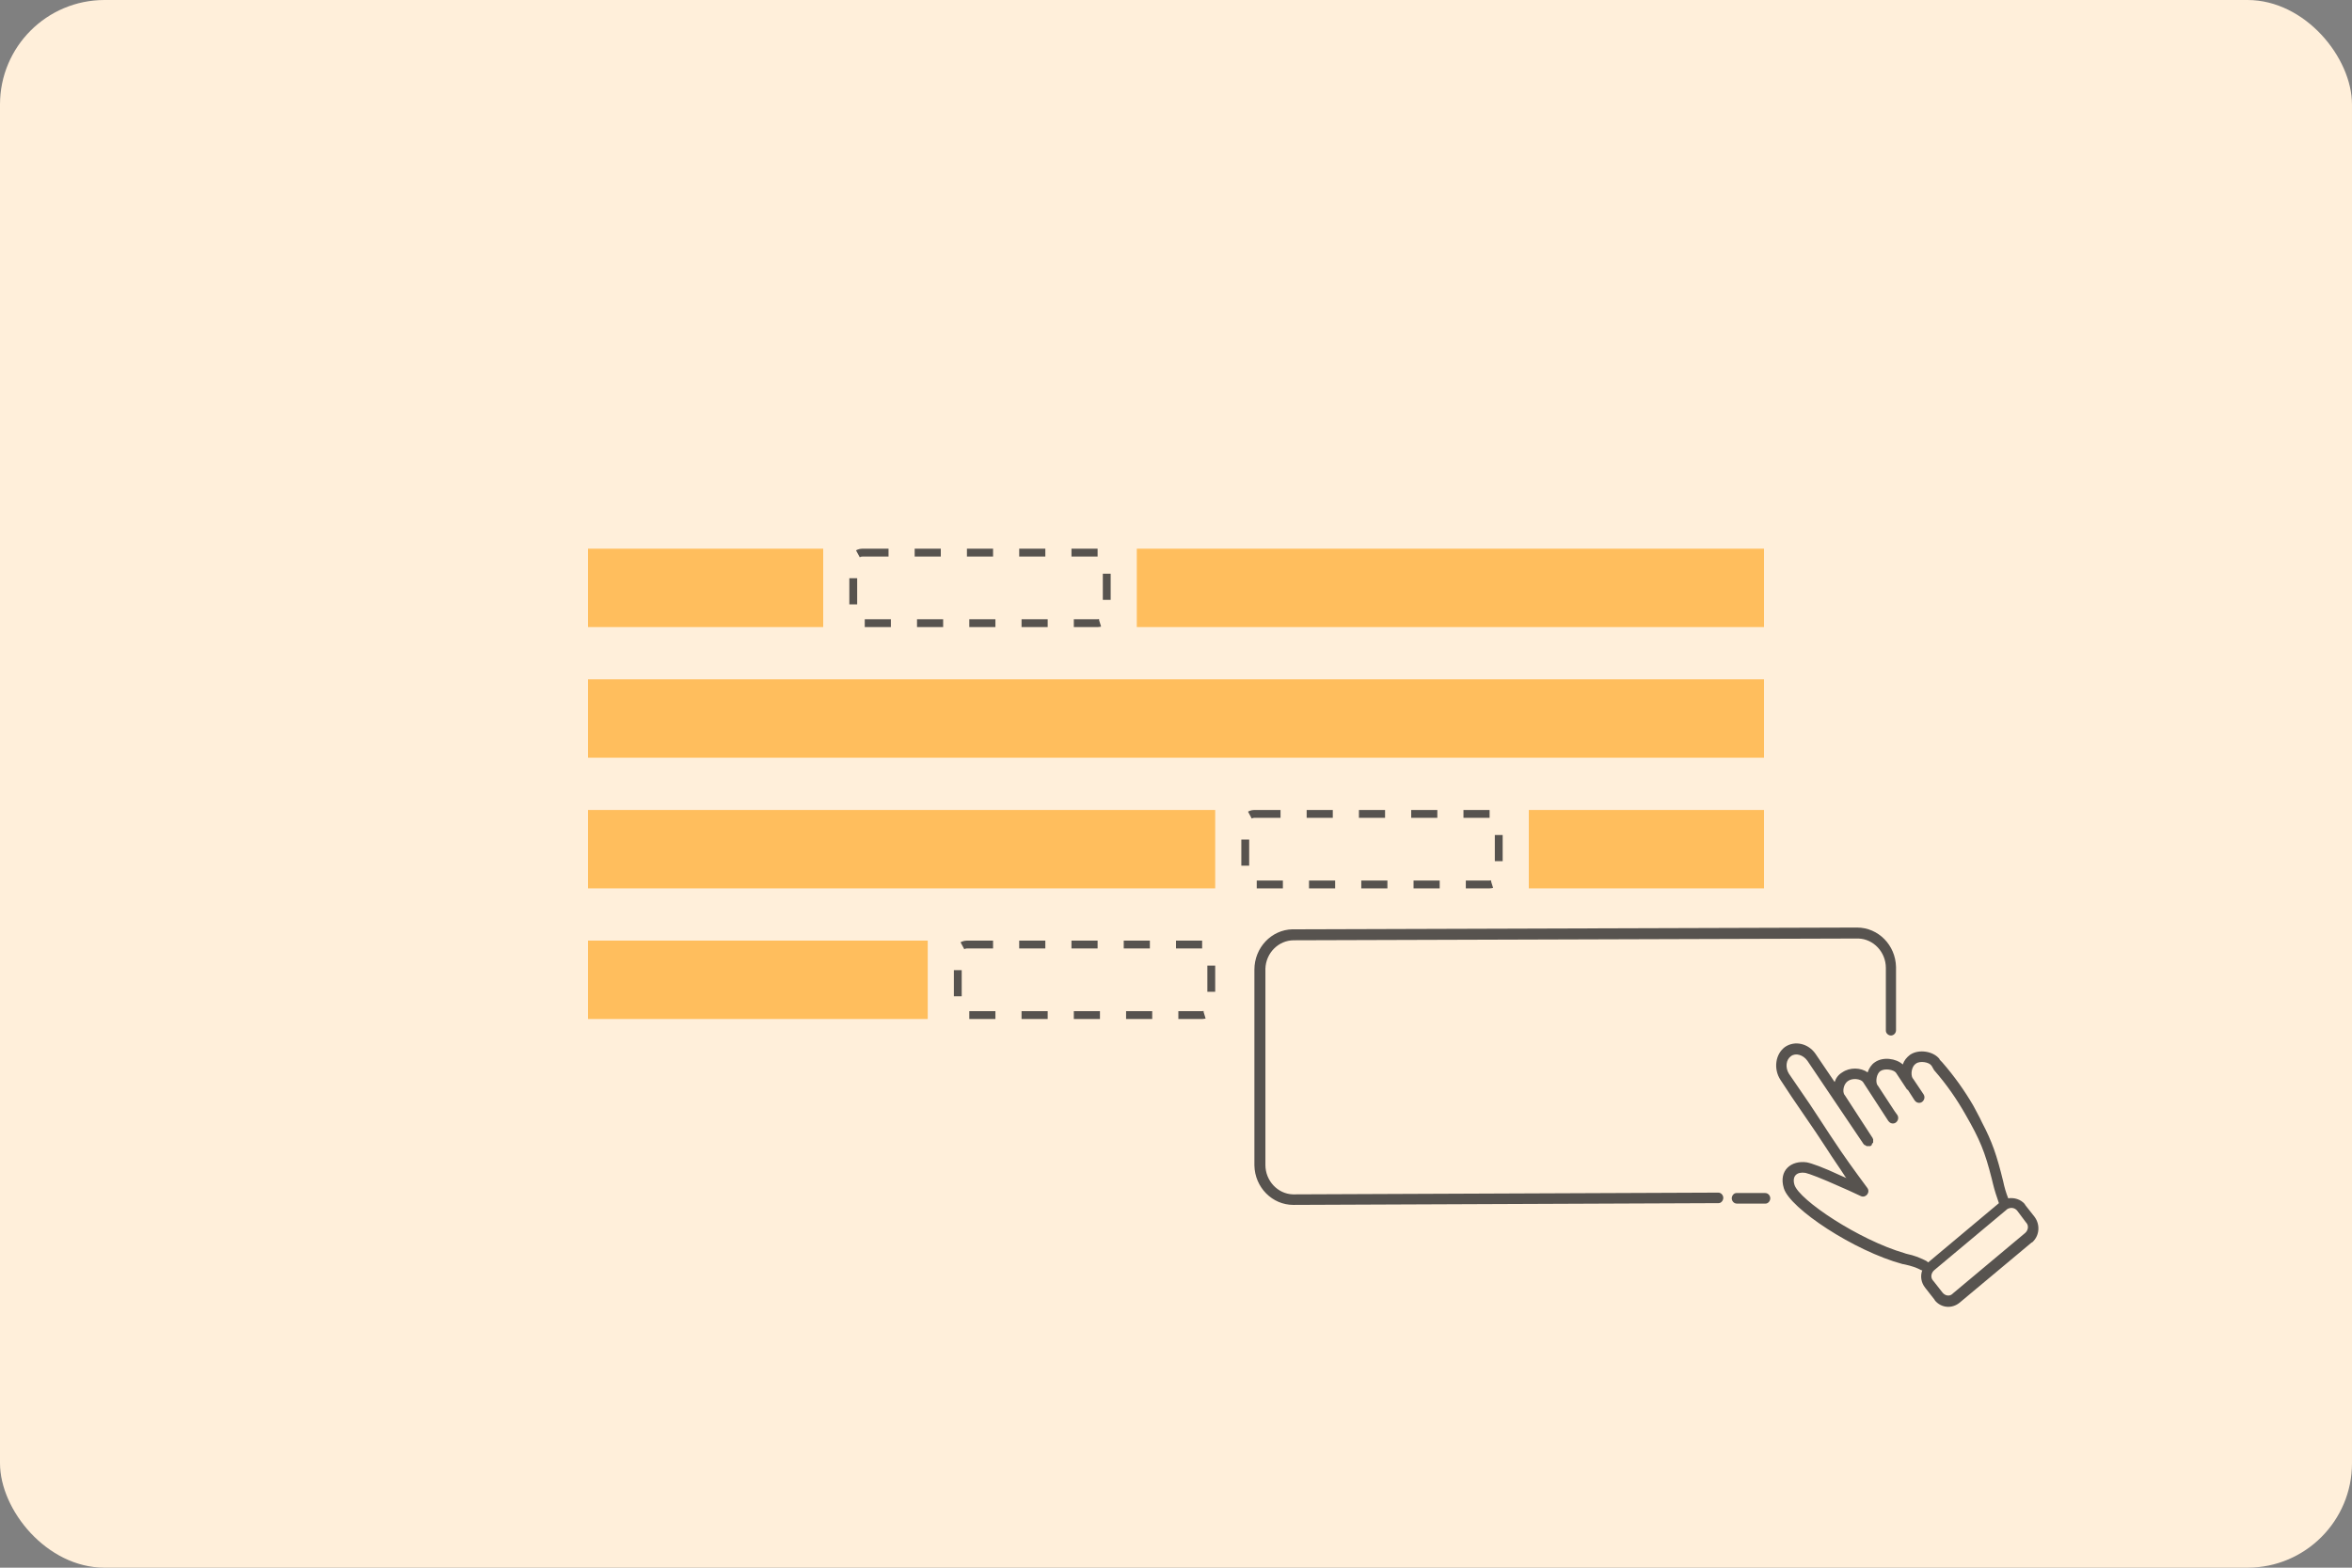 <svg width="100%" height="100%" viewBox="0 0 90 60" fill="none" xmlns="http://www.w3.org/2000/svg">
<rect x="0" y="0" width="90" height="60" fill="#808080" stroke="none"/>
<rect width="90" height="60" rx="4" fill="#FFEFDA"/>
<rect width="90" height="50" transform="translate(0 5)" fill="#FFEFDA"/>
<rect x="22.5" y="21" width="9" height="3" fill="#FFBE5D"/>
<rect x="32.65" y="21.15" width="9.7" height="2.7" rx="0.35" stroke="#57534F" stroke-width="0.3" stroke-dasharray="1 1"/>
<rect x="43.5" y="21" width="24" height="3" fill="#FFBE5D"/>
<rect x="22.5" y="26" width="45" height="3" fill="#FFBE5D"/>
<rect x="22.5" y="31" width="24" height="3" fill="#FFBE5D"/>
<rect x="47.65" y="31.15" width="9.7" height="2.7" rx="0.35" stroke="#57534F" stroke-width="0.3" stroke-dasharray="1 1"/>
<rect x="58.5" y="31" width="9" height="3" fill="#FFBE5D"/>
<rect x="22.5" y="36" width="13" height="3" fill="#FFBE5D"/>
<rect x="36.65" y="36.15" width="9.7" height="2.7" rx="0.35" stroke="#57534F" stroke-width="0.3" stroke-dasharray="1 1"/>
<path d="M48.484 36.468L48.968 35.984L49.452 35.742H51.145H68.565H71.226L71.952 36.226L72.436 36.952V39.371V40.823H71.952L71.468 41.307L70.742 41.065L70.016 41.791L69.532 40.581L68.807 40.097L68.323 40.339L68.081 41.065L70.258 44.21L70.984 45.42L70.742 45.178H70.016L69.532 44.694H68.807L68.565 44.936V45.42V45.904H55.016H51.871H49.694H48.968L48.484 45.42L48.242 45.178V43.968V43V41.791V40.339V38.887V37.436L48.484 36.468Z" fill="#FFEFDA"/>
<path d="M67.546 45.661C67.659 45.661 67.74 45.762 67.74 45.863C67.74 45.964 67.659 46.065 67.562 46.065H67.546H66.46C66.347 46.065 66.266 45.964 66.266 45.863C66.266 45.762 66.347 45.661 66.444 45.661H66.46H67.546ZM69.474 40.337L70.203 41.412C70.251 41.261 70.349 41.127 70.495 41.043C70.786 40.841 71.207 40.858 71.466 41.043C71.515 40.891 71.612 40.74 71.742 40.656C72.05 40.438 72.552 40.505 72.811 40.74C72.86 40.589 72.957 40.471 73.087 40.371C73.427 40.136 73.994 40.236 74.221 40.539V40.556L74.318 40.656C74.788 41.194 75.177 41.748 75.501 42.302L75.565 42.42L75.663 42.605L75.76 42.789L75.841 42.957C76.23 43.696 76.408 44.217 76.651 45.208C76.7 45.443 76.764 45.661 76.845 45.863C77.072 45.829 77.315 45.897 77.477 46.081L77.493 46.115L77.85 46.568C78.077 46.871 78.044 47.291 77.769 47.543L77.736 47.559L74.982 49.86C74.691 50.096 74.285 50.062 74.043 49.776L74.026 49.743L73.67 49.289C73.508 49.088 73.475 48.836 73.556 48.617H73.54H73.524C73.346 48.517 73.135 48.45 72.908 48.399L72.827 48.382H72.811C70.948 47.879 68.486 46.249 68.259 45.477C68.048 44.788 68.55 44.402 69.134 44.486C69.312 44.519 69.749 44.67 70.43 44.99L70.656 45.09L70.624 45.057C70.365 44.654 70.122 44.318 69.911 43.982L69.49 43.344L68.939 42.537C68.696 42.185 68.421 41.782 68.129 41.328C67.854 40.908 67.935 40.337 68.307 40.068C68.68 39.816 69.198 39.934 69.474 40.337ZM76.797 46.283L76.781 46.3L74.01 48.617C73.897 48.718 73.864 48.886 73.962 49.004L73.978 49.021L74.334 49.474C74.431 49.592 74.593 49.625 74.707 49.525L74.723 49.508L77.493 47.19C77.607 47.089 77.639 46.921 77.542 46.804L77.526 46.787L77.186 46.333C77.088 46.216 76.926 46.199 76.797 46.283ZM68.534 40.421C68.34 40.556 68.307 40.858 68.453 41.093L69.247 42.252L69.701 42.941C69.814 43.108 69.911 43.26 70.008 43.411L70.154 43.629C70.527 44.2 70.964 44.805 71.45 45.46C71.58 45.628 71.402 45.863 71.207 45.779L70.737 45.561L70.43 45.426C69.684 45.09 69.231 44.922 69.085 44.889C68.761 44.838 68.567 45.006 68.664 45.342C68.842 45.93 71.142 47.459 72.876 47.962L72.925 47.979L72.989 47.996C73.233 48.046 73.443 48.13 73.654 48.231L73.719 48.265C73.735 48.282 73.767 48.298 73.783 48.315L76.489 46.048C76.408 45.813 76.327 45.578 76.262 45.309L76.213 45.107C75.954 44.083 75.76 43.612 75.209 42.655C74.885 42.084 74.496 41.513 74.01 40.959L73.913 40.791L73.897 40.774C73.816 40.656 73.475 40.589 73.314 40.707C73.151 40.807 73.103 41.11 73.184 41.261L73.2 41.278L73.605 41.882C73.67 41.983 73.638 42.101 73.556 42.168C73.475 42.235 73.346 42.218 73.281 42.134L73.265 42.117L73.006 41.714L72.973 41.698L72.552 41.059C72.471 40.942 72.131 40.875 71.953 40.992C71.807 41.093 71.758 41.395 71.839 41.53L71.855 41.547L72.503 42.537L72.601 42.672C72.665 42.773 72.633 42.89 72.552 42.957C72.471 43.025 72.341 43.008 72.277 42.924L72.26 42.907L71.288 41.412C71.207 41.294 70.883 41.244 70.705 41.379C70.543 41.496 70.495 41.765 70.576 41.899L70.592 41.916L71.661 43.562V43.579L71.677 43.596V43.612V43.629C71.677 43.646 71.677 43.646 71.677 43.663V43.679V43.696V43.713V43.73L71.661 43.747L71.645 43.764L71.629 43.78V43.814L71.612 43.831L71.596 43.847C71.596 43.847 71.58 43.864 71.564 43.864H71.547H71.531H71.515H71.483H71.466H71.45H71.434C71.418 43.864 71.418 43.864 71.402 43.847L71.369 43.831L71.353 43.814V43.831L71.337 43.814L71.321 43.797L71.305 43.78L69.166 40.606C69.004 40.371 68.712 40.287 68.534 40.421ZM71.061 35.5C71.872 35.5 72.536 36.172 72.552 37.012V37.062V39.43C72.552 39.548 72.455 39.632 72.358 39.632C72.26 39.632 72.163 39.548 72.163 39.447V39.43V37.045C72.163 36.441 71.693 35.937 71.11 35.92H71.078L49.507 35.987C48.923 35.987 48.437 36.474 48.421 37.079V37.112V44.586C48.421 45.191 48.891 45.695 49.474 45.712H49.507L65.748 45.645C65.861 45.645 65.942 45.745 65.942 45.846C65.942 45.947 65.861 46.048 65.764 46.048H65.748L49.49 46.115C48.681 46.115 48.016 45.443 48 44.603V44.553V37.112C48 36.272 48.648 35.584 49.458 35.567H49.507L71.061 35.5Z" fill="#57534F"/>
</svg>
